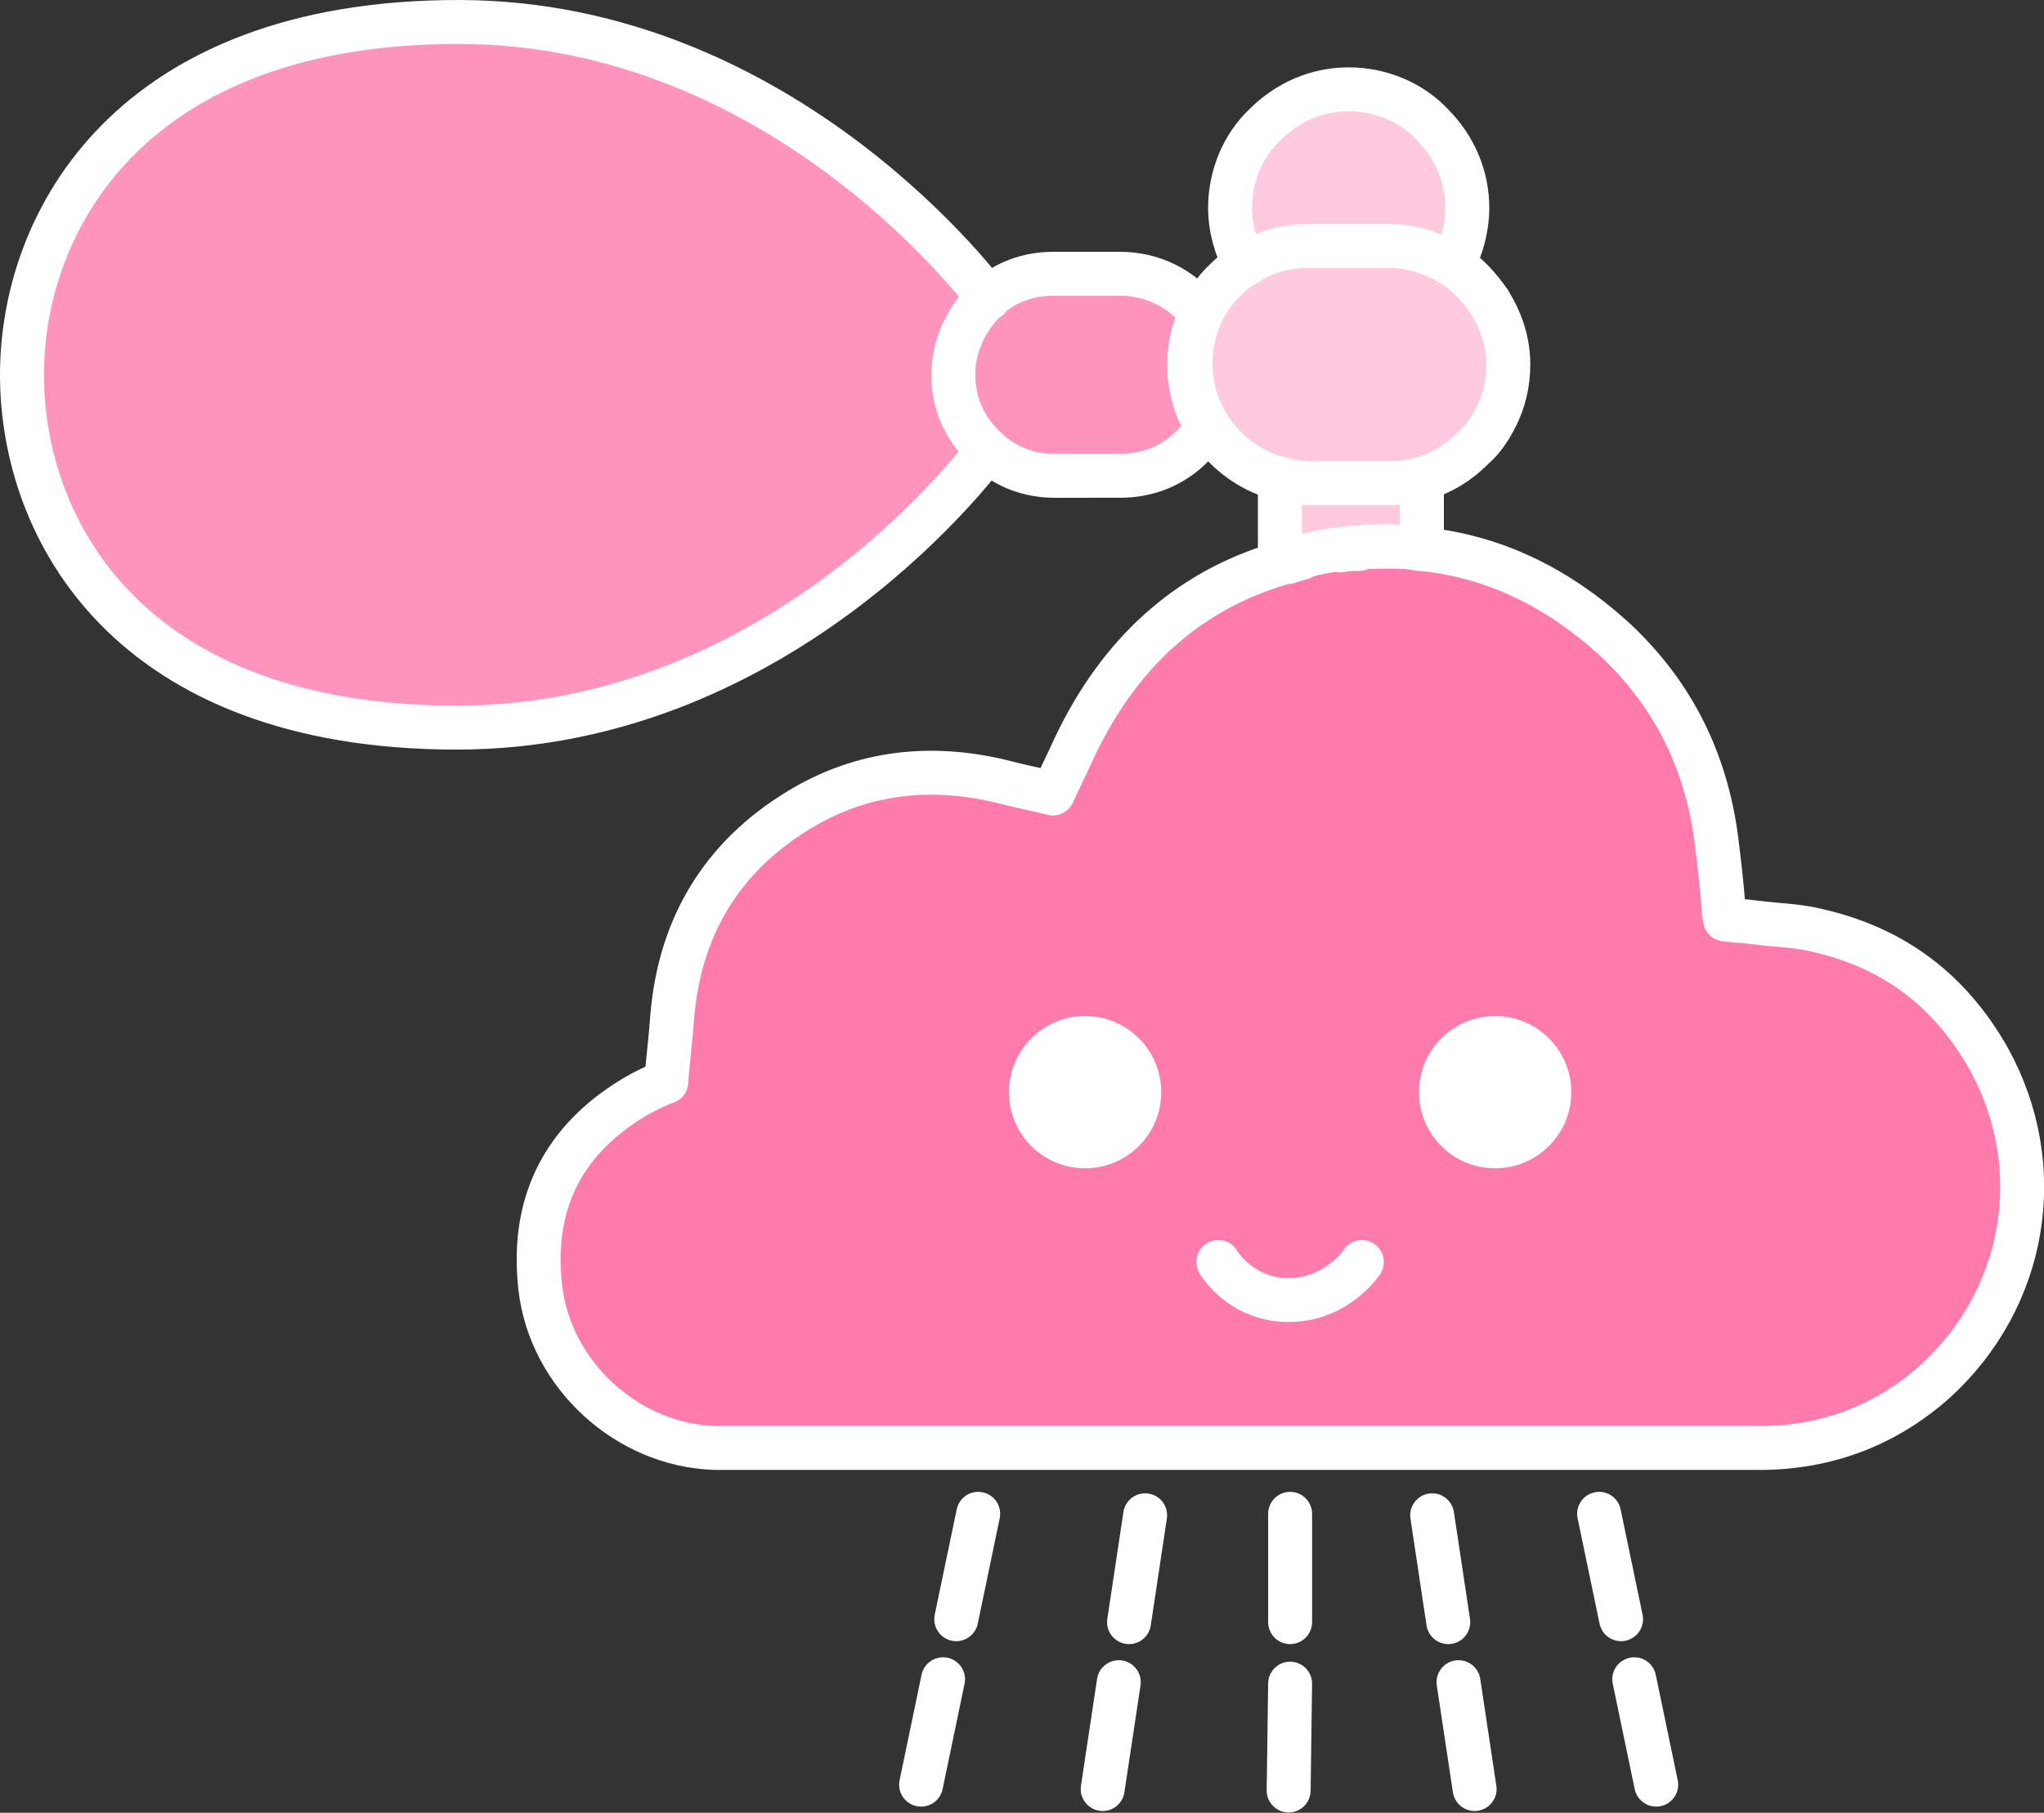 <?xml version="1.0" encoding="UTF-8" standalone="no"?>
<!-- Generator: Adobe Illustrator 22.0.1, SVG Export Plug-In . SVG Version: 6.00 Build 0)  -->

<svg
   xmlns:dc="http://purl.org/dc/elements/1.1/"
   xmlns:cc="http://creativecommons.org/ns#"
   xmlns:rdf="http://www.w3.org/1999/02/22-rdf-syntax-ns#"
   xmlns:svg="http://www.w3.org/2000/svg"
   xmlns="http://www.w3.org/2000/svg"
   xmlns:sodipodi="http://sodipodi.sourceforge.net/DTD/sodipodi-0.dtd"
   xmlns:inkscape="http://www.inkscape.org/namespaces/inkscape"
   version="1.1"
   x="0px"
   y="0px"
   viewBox="0 0 139.581 123.821"
   xml:space="preserve"
   id="svg4409"
   sodipodi:docname="oblako.svg"
   width="139.581"
   height="123.821"
   inkscape:version="0.92.3 (2405546, 2018-03-11)"><rect x="0" y="0" width="139.581" height="123.821" fill="#333333" stroke="none"/><defs
   id="defs4413" /><sodipodi:namedview
   pagecolor="#ffffff"
   bordercolor="#666666"
   borderopacity="1"
   objecttolerance="10"
   gridtolerance="10"
   guidetolerance="10"
   inkscape:pageopacity="0"
   inkscape:pageshadow="2"
   inkscape:window-width="1920"
   inkscape:window-height="1052"
   id="namedview4411"
   showgrid="false"
   inkscape:pagecheckerboard="false"
   fit-margin-top="0"
   fit-margin-left="0"
   fit-margin-right="0"
   fit-margin-bottom="0"
   inkscape:zoom="0.3325"
   inkscape:cx="538.87969"
   inkscape:cy="-85.531986"
   inkscape:window-x="0"
   inkscape:window-y="0"
   inkscape:window-maximized="1"
   inkscape:current-layer="иконки" />
<style
   type="text/css"
   id="style4084">
	.st0{fill:#99C9E9;}
	.st1{fill:#CCCCCC;}
	.st2{fill:#FFFFFF;}
	.st3{opacity:0.8;fill:#FF7BAC;}
	.st4{fill:#FF7BAC;}
	.st5{fill:none;stroke:#808080;stroke-linecap:round;stroke-miterlimit:10;}
	.st6{fill:#FFFFFF;stroke:#FFFFFF;stroke-miterlimit:10;}
	.st7{fill:none;stroke:#FFFFFF;stroke-width:2;stroke-miterlimit:10;}
	.st8{fill:none;stroke:#FF7BAC;stroke-width:3;stroke-linecap:round;stroke-miterlimit:10;}
	.st9{fill:none;stroke:#FFFFFF;stroke-width:3;stroke-linecap:round;stroke-miterlimit:10;}
	.st10{fill:#FFCADE;}
	.st11{fill:#FF95BD;}
	.st12{fill:none;stroke:#FFFFFF;stroke-width:3;stroke-linecap:round;stroke-linejoin:round;stroke-miterlimit:10;}
	.st13{font-family:'Calibri';}
	.st14{font-size:21px;}
	.st15{font-family:'Calibri-Bold';}
	.st16{font-size:36px;}
	.st17{font-family:'CenturyGothic-Bold';}
	.st18{font-family:'CenturyGothic';}
	.st19{font-size:18px;}
</style>
<g
   id="направляющие"
   transform="translate(-81.12,-62.668)">
</g>



<g
   id="иконки"
   transform="translate(-81.12,-62.668)">
	
	
	
	
	
	
	
	
	
	
	
	
	<g
   id="XMLID_1_"
   transform="translate(48.12,27.068)">
		<g
   id="g4266">
			<path
   class="st4"
   d="m 168.7,107.8 c 4.1,7.4 2.6,16.4 -3.7,22.1 -3.5,3.1 -7.7,4.6 -12.4,4.5 -23.6,0 -47.2,0 -70.9,0 -6,-0.2 -11.2,-5 -11.9,-10.9 -0.6,-5.2 1.1,-9.4 5.4,-12.4 1,-0.7 2.1,-1.3 3.2,-1.7 0.1,-1.5 0.3,-2.9 0.4,-4.4 0.5,-6.2 3.4,-11 8.7,-14.2 4.3,-2.6 9,-3.1 13.9,-1.9 1.1,0.3 2.2,0.5 3.4,0.8 0.5,-1.1 1,-2.1 1.5,-3.2 3,-6.3 7.6,-10.6 14,-12.5 v 0 c 0.2,-0.1 0.3,-0.1 0.5,-0.1 0.3,-0.1 0.7,-0.2 1,-0.3 0.2,0 0.3,-0.1 0.5,-0.1 0.7,-0.1 1.4,-0.3 2.1,-0.4 0.5,-0.1 0.9,-0.1 1.3,-0.1 0,0 0,0 0,0 1.3,-0.1 2.5,-0.1 3.7,0 0.2,0 0.4,0 0.6,0.1 4.9,0.5 9.3,2.6 13.3,6.3 3.9,3.7 6.1,8.2 6.8,13.5 0.2,1.6 0.4,3.2 0.5,4.9 0,0.2 0.1,0.4 0.1,0.6 0.7,0.1 1.3,0.1 2,0.2 1.5,0.2 3,0.2 4.5,0.6 5.1,1.2 9,4.1 11.5,8.6 z m -29.9,2.4 c 0,-2.1 -1.7,-3.7 -3.7,-3.7 -2.1,0 -3.7,1.7 -3.7,3.7 0,2.1 1.7,3.7 3.7,3.7 2.1,0.1 3.7,-1.6 3.7,-3.7 z m -28,0 c 0,-2.1 -1.7,-3.7 -3.7,-3.7 -2.1,0 -3.7,1.7 -3.7,3.7 0,2.1 1.7,3.7 3.7,3.7 2.1,0.1 3.7,-1.6 3.7,-3.7 z"
   id="path4242"
   inkscape:connector-curvature="0"
   style="fill:#ff7bac" />
			<circle
   class="st2"
   cx="135.1"
   cy="110.2"
   r="3.7"
   id="circle4244"
   style="fill:#ffffff" />
			<path
   class="st10"
   d="m 136,60.5 c 0,1.3 -0.3,2.5 -0.8,3.5 -0.4,0.8 -0.9,1.6 -1.6,2.2 -1,1 -2.1,1.7 -3.5,2.1 -0.7,0.2 -1.5,0.3 -2.3,0.3 h -5.4 c -0.7,0 -1.4,-0.1 -2.1,-0.3 -3.5,-0.9 -6.1,-4.1 -6.1,-7.9 0,-2.2 0.9,-4.3 2.4,-5.7 0.4,-0.4 0.9,-0.8 1.3,-1.1 1.3,-0.8 2.8,-1.3 4.4,-1.3 h 5.4 c 1.6,0 3.1,0.5 4.4,1.3 1,0.6 1.8,1.5 2.5,2.5 0.9,1.3 1.4,2.8 1.4,4.4 z"
   id="path4246"
   inkscape:connector-curvature="0"
   style="fill:#ffcade" />
			<path
   class="st10"
   d="m 133.3,49.7 c 0,1.4 -0.4,2.8 -1,3.9 -1.3,-0.8 -2.8,-1.3 -4.4,-1.3 h -5.4 c -1.6,0 -3.1,0.5 -4.4,1.3 -0.6,-1.2 -1,-2.5 -1,-3.9 0,-2.2 0.9,-4.3 2.4,-5.7 1.5,-1.5 3.5,-2.4 5.7,-2.4 2.2,0 4.3,0.9 5.7,2.4 1.4,1.5 2.4,3.5 2.4,5.7 z"
   id="path4248"
   inkscape:connector-curvature="0"
   style="fill:#ffcade" />
			<path
   class="st10"
   d="m 130.1,68.3 v 4.8 c -0.2,0 -0.4,0 -0.6,-0.1 -1.2,-0.1 -2.4,-0.1 -3.7,0 0,0 0,0 0,0 -0.4,0 -0.9,0.1 -1.3,0.1 -0.7,0.1 -1.4,0.2 -2.1,0.4 -0.2,0 -0.4,0.1 -0.5,0.1 -0.3,0.1 -0.7,0.2 -1,0.3 -0.2,0 -0.3,0.1 -0.5,0.1 v -5.7 c 0.7,0.2 1.3,0.3 2.1,0.3 h 5.4 c 0.7,0 1.5,-0.1 2.2,-0.3 z"
   id="path4250"
   inkscape:connector-curvature="0"
   style="fill:#ffcade" />
			<path
   class="st2"
   d="m 129.6,73 c -1.2,-0.1 -2.4,-0.1 -3.7,0 1.2,-0.1 2.4,-0.1 3.7,0 z"
   id="path4252"
   inkscape:connector-curvature="0"
   style="fill:#ffffff" />
			<path
   class="st2"
   d="m 125.8,73 c -0.4,0 -0.9,0.1 -1.3,0.1 0.5,0 0.9,0 1.3,-0.1 z"
   id="path4254"
   inkscape:connector-curvature="0"
   style="fill:#ffffff" />
			<path
   class="st2"
   d="m 120.9,73.9 c 0.3,-0.1 0.7,-0.2 1,-0.3 -0.3,0.1 -0.7,0.2 -1,0.3 z"
   id="path4256"
   inkscape:connector-curvature="0"
   style="fill:#ffffff" />
			<path
   class="st2"
   d="m 120.9,73.9 c -0.2,0 -0.3,0.1 -0.5,0.1 v 0 c 0.1,0 0.3,0 0.5,-0.1 z"
   id="path4258"
   inkscape:connector-curvature="0"
   style="fill:#ffffff" />
			<path
   class="st11"
   d="m 115.5,64.8 c -0.3,0.5 -0.6,0.9 -1,1.3 -1.3,1.3 -3,2 -4.9,2 H 105 c -1.7,0 -3.3,-0.6 -4.5,-1.7 -1.5,-1.3 -2.4,-3.1 -2.4,-5.2 0,-1.9 0.8,-3.6 2,-4.9 0.1,-0.1 0.2,-0.2 0.3,-0.3 1.2,-1.1 2.8,-1.7 4.5,-1.7 h 4.6 c 2.2,0 4.2,1 5.5,2.7 -0.5,1.1 -0.8,2.3 -0.8,3.5 0.1,1.6 0.5,3 1.3,4.3 z"
   id="path4260"
   inkscape:connector-curvature="0"
   style="fill:#ff95bd" />
			<circle
   class="st2"
   cx="107.1"
   cy="110.2"
   r="3.7"
   id="circle4262"
   style="fill:#ffffff" />
			<path
   class="st11"
   d="m 100.5,56 c -0.1,0.1 -0.2,0.2 -0.3,0.3 -1.3,1.3 -2,3 -2,4.9 0,2.1 0.9,4 2.4,5.2 0,0 -13.8,18.9 -36.2,18.9 -22.4,0 -29.9,-13.6 -29.9,-24.1 0,-10.5 7.2,-24.1 29.7,-24.1 22.5,0 36.3,18.9 36.3,18.9 z"
   id="path4264"
   inkscape:connector-curvature="0"
   style="fill:#ff95bd" />
		</g>
		<g
   id="g4312">
			<path
   class="st12"
   d="m 125.8,73 c 1.3,-0.1 2.5,-0.1 3.7,0"
   id="path4268"
   inkscape:connector-curvature="0"
   style="fill:none;stroke:#ffffff;stroke-width:3;stroke-linecap:round;stroke-linejoin:round;stroke-miterlimit:10" />
			<path
   class="st12"
   d="m 124.5,73.2 c 0.5,-0.1 0.9,-0.1 1.3,-0.1"
   id="path4270"
   inkscape:connector-curvature="0"
   style="fill:none;stroke:#ffffff;stroke-width:3;stroke-linecap:round;stroke-linejoin:round;stroke-miterlimit:10" />
			<path
   class="st12"
   d="m 130.1,73.1 c 4.9,0.5 9.3,2.6 13.3,6.3 3.9,3.7 6.1,8.2 6.8,13.5 0.2,1.6 0.4,3.2 0.5,4.9 0,0.2 0.1,0.4 0.1,0.6 0.7,0.1 1.3,0.1 2,0.2 1.5,0.2 3,0.2 4.5,0.6 5.1,1.2 8.9,4.1 11.5,8.7 4.1,7.4 2.6,16.4 -3.7,22.1 -3.5,3.1 -7.7,4.6 -12.4,4.5 -23.6,0 -47.2,0 -70.9,0 -6,-0.2 -11.2,-5 -11.9,-10.9 -0.6,-5.2 1.1,-9.4 5.4,-12.4 1,-0.7 2.1,-1.3 3.2,-1.7 0.1,-1.5 0.3,-2.9 0.4,-4.4 0.5,-6.2 3.4,-11 8.7,-14.2 4.3,-2.6 9,-3.1 13.9,-1.9 1.1,0.3 2.2,0.5 3.4,0.8 0.5,-1.1 1,-2.1 1.5,-3.2 3,-6.3 7.6,-10.6 14,-12.5 0.2,-0.1 0.3,-0.1 0.5,-0.1 0.3,-0.1 0.7,-0.2 1,-0.3"
   id="path4272"
   inkscape:connector-curvature="0"
   style="fill:none;stroke:#ffffff;stroke-width:3;stroke-linecap:round;stroke-linejoin:round;stroke-miterlimit:10" />
			<path
   class="st12"
   d="m 100.5,66.4 c -1.5,-1.3 -2.4,-3.1 -2.4,-5.2 0,-1.9 0.8,-3.6 2,-4.9 0.1,-0.1 0.2,-0.2 0.3,-0.3 1.2,-1.1 2.8,-1.7 4.5,-1.7 h 4.6 c 2.2,0 4.2,1 5.5,2.7 -0.5,1.1 -0.8,2.3 -0.8,3.5 0,1.6 0.5,3.1 1.2,4.3 -0.3,0.5 -0.6,0.9 -1,1.3 -1.3,1.3 -3,2 -4.9,2 H 105 c -1.7,0 -3.3,-0.6 -4.5,-1.7 z"
   id="path4274"
   inkscape:connector-curvature="0"
   style="fill:none;stroke:#ffffff;stroke-width:3;stroke-linecap:round;stroke-linejoin:round;stroke-miterlimit:10" />
			<path
   class="st12"
   d="m 120.4,68.3 c -3.5,-0.9 -6.1,-4.1 -6.1,-7.9 0,-2.2 0.9,-4.3 2.4,-5.7 0.4,-0.4 0.9,-0.8 1.3,-1.1"
   id="path4276"
   inkscape:connector-curvature="0"
   style="fill:none;stroke:#ffffff;stroke-width:3;stroke-linecap:round;stroke-linejoin:round;stroke-miterlimit:10" />
			<path
   class="st12"
   d="m 132.2,53.7 c 1,0.6 1.8,1.5 2.5,2.5 0.8,1.3 1.3,2.7 1.3,4.3 0,1.3 -0.3,2.5 -0.8,3.5 -0.4,0.8 -0.9,1.6 -1.6,2.2 -1,1 -2.1,1.7 -3.5,2.1"
   id="path4278"
   inkscape:connector-curvature="0"
   style="fill:none;stroke:#ffffff;stroke-width:3;stroke-linecap:round;stroke-linejoin:round;stroke-miterlimit:10" />
			<path
   class="st12"
   d="m 118,53.7 c -0.6,-1.2 -1,-2.5 -1,-3.9 0,-2.2 0.9,-4.3 2.4,-5.7 1.5,-1.5 3.5,-2.4 5.7,-2.4 2.2,0 4.3,0.9 5.7,2.4 1.5,1.5 2.4,3.5 2.4,5.7 0,1.4 -0.4,2.8 -1,3.9 -1.3,-0.8 -2.8,-1.3 -4.4,-1.3 h -5.4 c -1.6,0 -3.1,0.4 -4.4,1.3 z"
   id="path4280"
   inkscape:connector-curvature="0"
   style="fill:none;stroke:#ffffff;stroke-width:3;stroke-linecap:round;stroke-linejoin:round;stroke-miterlimit:10" />
			<path
   class="st12"
   d="m 100.5,56 c 0,0 -13.8,-18.9 -36.2,-18.9 -22.4,0 -29.8,13.6 -29.8,24.1 0,10.5 7.2,24.1 29.7,24.1 22.5,0 36.2,-18.9 36.2,-18.9"
   id="path4282"
   inkscape:connector-curvature="0"
   style="fill:none;stroke:#ffffff;stroke-width:3;stroke-linecap:round;stroke-linejoin:round;stroke-miterlimit:10" />
			<path
   class="st12"
   d="m 130.1,68.3 v 4.8 c -0.2,0 -0.4,0 -0.6,-0.1 -1.2,-0.1 -2.4,-0.1 -3.7,0 0,0 0,0 0,0 -0.4,0 -0.9,0.1 -1.3,0.1 -0.7,0.1 -1.4,0.2 -2.1,0.4 -0.2,0 -0.4,0.1 -0.5,0.1 -0.3,0.1 -0.7,0.2 -1,0.3 -0.2,0 -0.3,0.1 -0.5,0.1 v 0 -5.7 c 0.7,0.2 1.3,0.3 2.1,0.3 h 5.4 c 0.7,0 1.5,-0.1 2.2,-0.3 z"
   id="path4284"
   inkscape:connector-curvature="0"
   style="fill:none;stroke:#ffffff;stroke-width:3;stroke-linecap:round;stroke-linejoin:round;stroke-miterlimit:10" />
			<path
   class="st12"
   d="m 116.2,121.8 c 0,0 1.5,2.6 4.8,2.6 3.3,0 5,-2.6 5,-2.6"
   id="path4286"
   inkscape:connector-curvature="0"
   style="fill:none;stroke:#ffffff;stroke-width:3;stroke-linecap:round;stroke-linejoin:round;stroke-miterlimit:10" />
			<line
   class="st12"
   x1="111.2"
   y1="139.1"
   x2="110.1"
   y2="146.4"
   id="line4288"
   style="fill:none;stroke:#ffffff;stroke-width:3;stroke-linecap:round;stroke-linejoin:round;stroke-miterlimit:10" />
			<line
   class="st12"
   x1="109.4"
   y1="150.5"
   x2="108.3"
   y2="157.8"
   id="line4290"
   style="fill:none;stroke:#ffffff;stroke-width:3;stroke-linecap:round;stroke-linejoin:round;stroke-miterlimit:10" />
			<line
   class="st12"
   x1="99.8"
   y1="139"
   x2="98.3"
   y2="146.2"
   id="line4292"
   style="fill:none;stroke:#ffffff;stroke-width:3;stroke-linecap:round;stroke-linejoin:round;stroke-miterlimit:10" />
			<line
   class="st12"
   x1="97.4"
   y1="150.3"
   x2="95.9"
   y2="157.5"
   id="line4294"
   style="fill:none;stroke:#ffffff;stroke-width:3;stroke-linecap:round;stroke-linejoin:round;stroke-miterlimit:10" />
			<line
   class="st12"
   x1="130.8"
   y1="139.1"
   x2="131.9"
   y2="146.4"
   id="line4296"
   style="fill:none;stroke:#ffffff;stroke-width:3;stroke-linecap:round;stroke-linejoin:round;stroke-miterlimit:10" />
			<line
   class="st12"
   x1="132.6"
   y1="150.5"
   x2="133.7"
   y2="157.8"
   id="line4298"
   style="fill:none;stroke:#ffffff;stroke-width:3;stroke-linecap:round;stroke-linejoin:round;stroke-miterlimit:10" />
			<line
   class="st12"
   x1="121.1"
   y1="139"
   x2="121.1"
   y2="146.4"
   id="line4300"
   style="fill:none;stroke:#ffffff;stroke-width:3;stroke-linecap:round;stroke-linejoin:round;stroke-miterlimit:10" />
			<line
   class="st12"
   x1="121.1"
   y1="150.6"
   x2="121"
   y2="157.9"
   id="line4302"
   style="fill:none;stroke:#ffffff;stroke-width:3;stroke-linecap:round;stroke-linejoin:round;stroke-miterlimit:10" />
			<line
   class="st12"
   x1="142.2"
   y1="139"
   x2="143.7"
   y2="146.2"
   id="line4304"
   style="fill:none;stroke:#ffffff;stroke-width:3;stroke-linecap:round;stroke-linejoin:round;stroke-miterlimit:10" />
			<line
   class="st12"
   x1="144.6"
   y1="150.3"
   x2="146.1"
   y2="157.5"
   id="line4306"
   style="fill:none;stroke:#ffffff;stroke-width:3;stroke-linecap:round;stroke-linejoin:round;stroke-miterlimit:10" />
			<circle
   class="st12"
   cx="135.1"
   cy="110.2"
   r="3.7"
   id="circle4308"
   style="fill:none;stroke:#ffffff;stroke-width:3;stroke-linecap:round;stroke-linejoin:round;stroke-miterlimit:10" />
			<circle
   class="st12"
   cx="107.1"
   cy="110.2"
   r="3.7"
   id="circle4310"
   style="fill:none;stroke:#ffffff;stroke-width:3;stroke-linecap:round;stroke-linejoin:round;stroke-miterlimit:10" />
		</g>
	</g>
</g>

</svg>